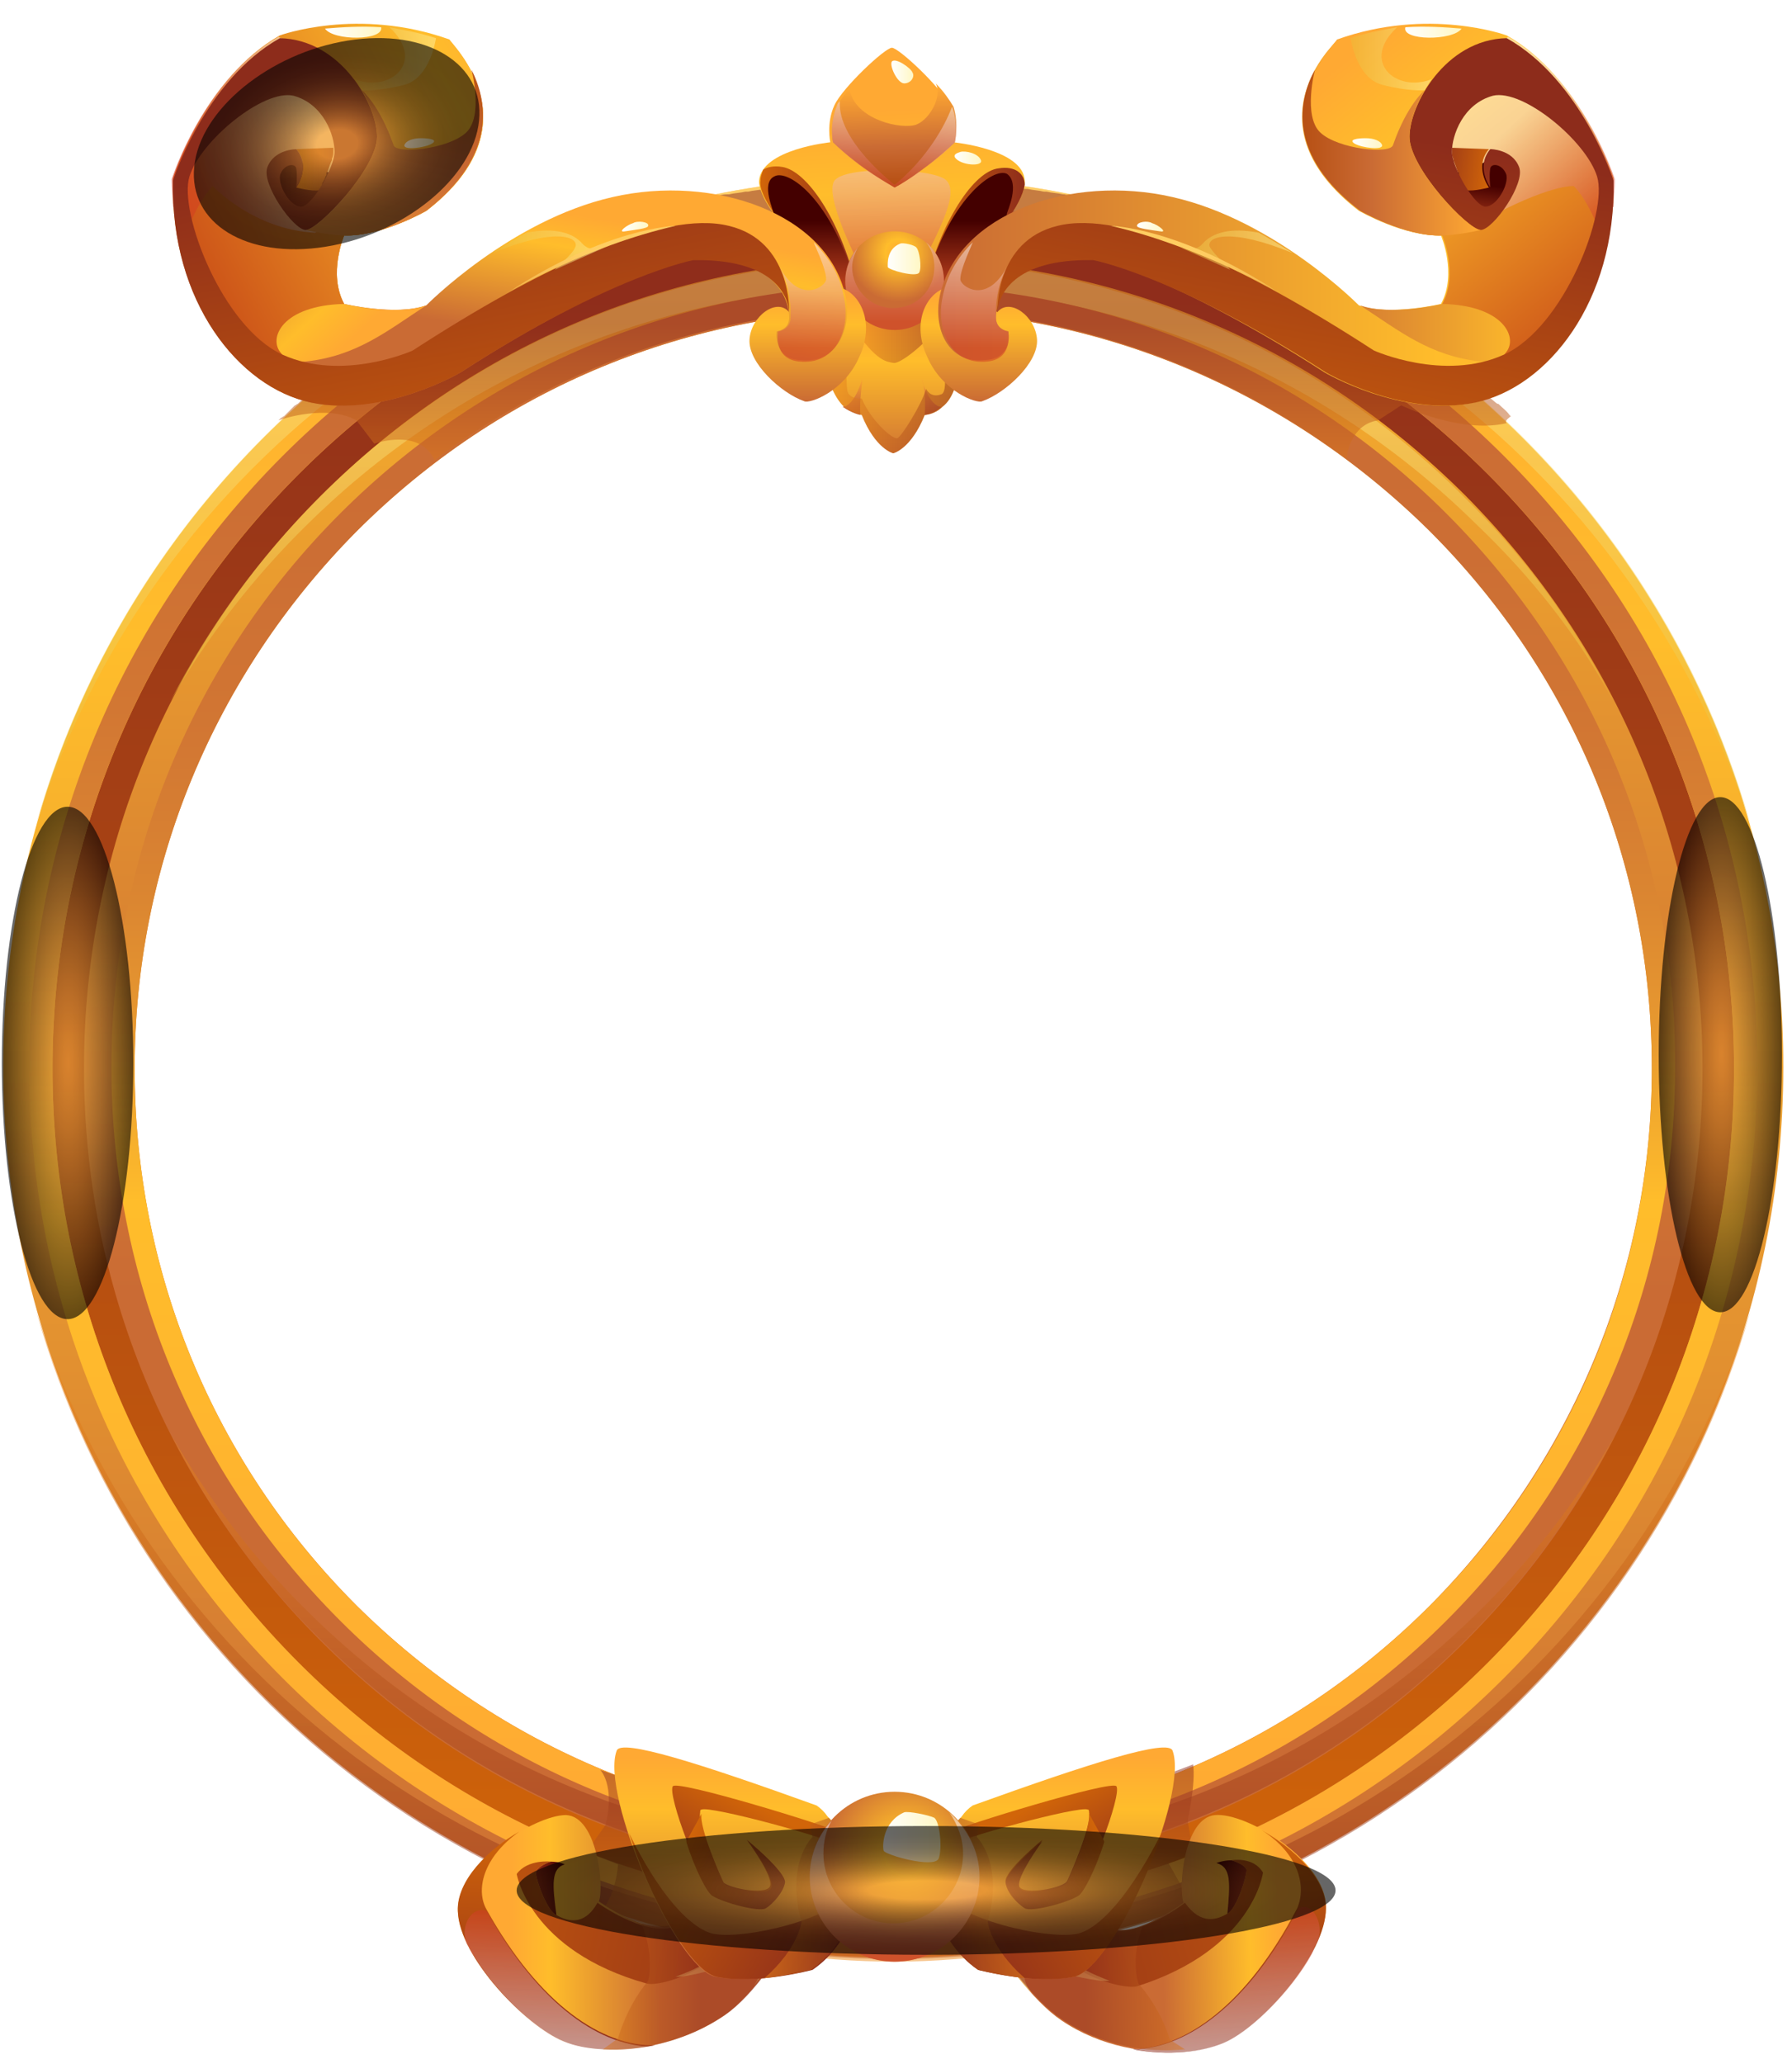 <svg width="86" height="99" viewBox="0 0 86 99" fill="none" xmlns="http://www.w3.org/2000/svg">
<path d="M42.803 9.52C19.934 9.52 1.403 28.051 1.403 50.919C1.403 73.788 19.934 92.32 42.803 92.32C65.671 92.32 84.203 73.788 84.203 50.919C84.269 28.051 65.671 9.52 42.803 9.52ZM42.803 88.574C22.037 88.574 5.214 71.751 5.214 50.985C5.214 30.22 22.037 13.397 42.803 13.397C63.569 13.397 80.391 30.22 80.391 50.985C80.457 71.685 63.569 88.574 42.803 88.574Z" fill="url(#paint0_linear_4922_4137)"/>
<path d="M42.869 8.469C19.277 8.469 0.154 27.592 0.154 51.183C0.154 74.775 19.277 93.897 42.869 93.897C66.46 93.897 85.583 74.775 85.583 51.183C85.583 27.657 66.46 8.469 42.869 8.469ZM42.869 91.597C32.091 91.597 21.971 87.392 14.349 79.769C6.726 72.146 2.52 62.026 2.52 51.249C2.52 40.472 6.726 30.352 14.349 22.729C21.971 15.106 32.091 10.9 42.869 10.9C53.646 10.9 63.766 15.106 71.388 22.729C79.011 30.352 83.217 40.472 83.217 51.249C83.217 62.026 79.011 72.146 71.388 79.769C63.766 87.392 53.646 91.597 42.869 91.597Z" fill="url(#paint1_linear_4922_4137)"/>
<path opacity="0.5" d="M42.869 92.781C23.549 92.781 7.251 80.229 1.731 62.881C6.791 80.821 23.286 93.964 42.869 93.964C62.452 93.964 78.946 80.821 84.006 62.881C78.486 80.229 62.189 92.781 42.869 92.781Z" fill="url(#paint2_linear_4922_4137)"/>
<path d="M72.177 21.874C64.357 14.054 53.909 9.717 42.869 9.717C31.829 9.717 21.38 14.054 13.56 21.874C5.74 29.694 1.403 40.142 1.403 51.182C1.403 62.288 5.74 72.671 13.56 80.491C21.38 88.311 31.829 92.648 42.869 92.648C53.974 92.648 64.357 88.311 72.177 80.491C79.997 72.671 84.334 62.222 84.334 51.182C84.334 40.142 80.063 29.76 72.177 21.874ZM71.388 79.768C63.766 87.391 53.646 91.597 42.869 91.597C32.092 91.597 21.971 87.391 14.349 79.768C6.726 72.145 2.52 62.025 2.52 51.248C2.52 40.471 6.726 30.351 14.349 22.728C21.971 15.105 32.092 10.9 42.869 10.9C53.646 10.9 63.766 15.105 71.388 22.728C79.011 30.351 83.217 40.471 83.217 51.248C83.217 62.025 79.011 72.145 71.388 79.768Z" fill="url(#paint3_linear_4922_4137)"/>
<path opacity="0.5" d="M84.006 39.552C78.946 21.612 62.452 8.469 42.869 8.469C23.286 8.469 6.791 21.612 1.731 39.552C7.251 22.203 23.549 9.783 42.869 9.783C62.189 9.783 78.486 22.269 84.006 39.552Z" fill="url(#paint4_linear_4922_4137)"/>
<path d="M70.337 23.781C62.977 16.421 53.251 12.412 42.868 12.412C32.485 12.412 22.759 16.421 15.399 23.781C8.039 31.141 4.031 40.866 4.031 51.249C4.031 61.632 8.039 71.358 15.399 78.718C22.759 86.078 32.485 90.086 42.868 90.086C53.251 90.086 62.977 86.078 70.337 78.718C77.697 71.358 81.705 61.632 81.705 51.249C81.705 40.866 77.631 31.141 70.337 23.781ZM42.868 87.655C33.142 87.655 24.008 83.844 17.108 77.009C10.208 70.109 6.462 60.975 6.462 51.249C6.462 41.523 10.274 32.389 17.108 25.489C24.008 18.589 33.142 14.844 42.868 14.844C52.594 14.844 61.728 18.655 68.628 25.489C75.528 32.389 79.274 41.523 79.274 51.249C79.274 60.975 75.462 70.109 68.628 77.009C61.728 83.909 52.594 87.655 42.868 87.655Z" fill="url(#paint5_linear_4922_4137)"/>
<path opacity="0.5" d="M70.864 77.404C63.372 84.764 53.449 88.773 42.869 88.773C32.289 88.773 22.366 84.764 14.875 77.404C12.246 74.841 10.012 71.95 8.238 68.861C10.078 72.476 12.444 75.761 15.401 78.653C22.761 86.013 32.486 90.021 42.869 90.021C53.252 90.021 62.978 86.013 70.338 78.653C73.295 75.696 75.661 72.41 77.501 68.861C75.726 71.95 73.492 74.841 70.864 77.404Z" fill="url(#paint6_linear_4922_4137)"/>
<path opacity="0.5" d="M77.434 33.639C75.594 30.024 73.228 26.738 70.271 23.847C62.911 16.487 53.186 12.479 42.803 12.479C32.42 12.479 22.694 16.487 15.334 23.847C12.377 26.804 10.011 30.09 8.171 33.639C9.946 30.55 12.18 27.659 14.809 25.096C22.3 17.736 32.223 13.727 42.803 13.727C53.383 13.727 63.306 17.736 70.797 25.096C73.491 27.659 75.726 30.484 77.434 33.639Z" fill="url(#paint7_linear_4922_4137)"/>
<path d="M69.417 24.636C62.32 17.539 52.857 13.662 42.869 13.662C32.88 13.662 23.417 17.539 16.32 24.636C9.223 31.733 5.346 41.196 5.346 51.185C5.346 61.239 9.223 70.636 16.32 77.734C23.417 84.831 32.88 88.708 42.869 88.708C52.857 88.708 62.32 84.831 69.417 77.734C76.514 70.636 80.391 61.173 80.391 51.185C80.457 41.196 76.514 31.733 69.417 24.636ZM68.629 77.011C61.729 83.911 52.594 87.656 42.869 87.656C33.143 87.656 24.009 83.845 17.109 77.011C10.209 70.111 6.463 60.976 6.463 51.251C6.463 41.525 10.274 32.391 17.109 25.491C24.009 18.591 33.143 14.845 42.869 14.845C52.594 14.845 61.729 18.656 68.629 25.491C75.529 32.391 79.274 41.525 79.274 51.251C79.274 60.976 75.529 70.111 68.629 77.011Z" fill="url(#paint8_linear_4922_4137)"/>
<path opacity="0.5" d="M72.308 20.297C70.074 20.823 67.248 19.443 67.248 19.443L66.131 20.166C64.751 20.363 64.619 22.006 64.619 22.006C58.377 17.34 50.754 14.777 42.802 14.777C34.785 14.777 27.162 17.34 20.854 22.072C20.131 20.495 17.962 21.283 17.962 21.283L17.108 20.166C15.728 19.377 13.494 20.1 13.362 20.166C13.428 20.1 13.428 20.1 13.494 20.035C13.559 20.035 13.559 19.969 13.625 19.969C13.822 19.772 13.954 19.64 14.151 19.443C14.217 19.443 14.217 19.377 14.282 19.377C14.479 19.18 14.677 19.049 14.874 18.852C15.071 18.655 15.268 18.523 15.465 18.392C15.531 18.392 15.531 18.326 15.597 18.326C15.794 18.195 15.991 17.997 16.188 17.866C16.254 17.866 16.254 17.8 16.319 17.8C16.517 17.669 16.714 17.472 16.911 17.34C17.108 17.209 17.305 17.012 17.502 16.88C17.568 16.88 17.568 16.815 17.634 16.815C17.831 16.683 18.028 16.552 18.225 16.355C18.291 16.355 18.291 16.289 18.357 16.289C18.554 16.157 18.751 16.026 18.948 15.895C18.948 15.895 18.948 15.895 19.014 15.895C19.211 15.763 19.408 15.632 19.671 15.5C19.737 15.5 19.736 15.435 19.802 15.435C19.999 15.303 20.197 15.172 20.459 15.04C20.525 15.04 20.525 14.975 20.591 14.975C20.788 14.843 20.985 14.712 21.182 14.58C21.182 14.58 21.248 14.58 21.248 14.515C21.445 14.383 21.708 14.252 21.905 14.12C21.971 14.12 21.971 14.055 22.037 14.055C22.234 13.923 22.497 13.792 22.694 13.726C22.759 13.726 22.759 13.66 22.825 13.66C23.022 13.529 23.22 13.463 23.482 13.332C23.482 13.332 23.548 13.332 23.548 13.266C23.745 13.135 24.008 13.069 24.205 12.937C24.271 12.937 24.271 12.872 24.337 12.872C24.534 12.74 24.797 12.675 24.994 12.543C25.059 12.543 25.059 12.543 25.125 12.477C25.322 12.346 25.585 12.28 25.782 12.215C25.782 12.215 25.848 12.215 25.848 12.149C26.111 12.017 26.308 11.952 26.571 11.82C26.637 11.82 26.637 11.755 26.702 11.755C26.965 11.689 27.162 11.557 27.425 11.492C27.425 11.492 27.491 11.492 27.491 11.426C27.688 11.36 27.951 11.229 28.148 11.163C28.148 11.163 28.214 11.163 28.214 11.097C28.477 11.032 28.674 10.9 28.937 10.835C29.002 10.835 29.002 10.835 29.068 10.769C29.331 10.703 29.528 10.572 29.791 10.506H29.857C30.119 10.44 30.317 10.375 30.579 10.309C30.645 10.309 30.645 10.309 30.711 10.309C30.974 10.243 31.171 10.177 31.434 10.112C31.499 10.112 31.499 10.112 31.565 10.046C31.828 9.98 32.091 9.915 32.288 9.849H32.354C32.617 9.783 32.814 9.717 33.077 9.652C33.142 9.652 33.142 9.652 33.208 9.652C33.471 9.586 33.734 9.52 33.997 9.455C34.062 9.455 34.062 9.455 34.128 9.455C34.391 9.389 34.654 9.323 34.916 9.323C34.916 9.323 34.917 9.323 34.982 9.323C35.245 9.257 35.508 9.257 35.771 9.192C35.837 9.192 35.837 9.192 35.902 9.192C36.165 9.126 36.428 9.126 36.691 9.06C36.757 9.06 36.757 9.06 36.822 9.06C37.085 8.995 37.348 8.995 37.611 8.929C37.874 8.929 38.137 8.863 38.399 8.863C38.465 8.863 38.465 8.863 38.531 8.863C38.794 8.863 39.057 8.797 39.319 8.797C39.385 8.797 39.385 8.797 39.451 8.797C39.977 8.732 40.568 8.732 41.094 8.666C41.159 8.666 41.16 8.666 41.225 8.666C41.488 8.666 41.751 8.666 42.014 8.666C42.079 8.666 42.079 8.666 42.145 8.666C42.408 8.666 42.671 8.666 42.999 8.666C43.262 8.666 43.525 8.666 43.854 8.666C43.919 8.666 43.919 8.666 43.985 8.666C44.248 8.666 44.511 8.666 44.774 8.666C44.839 8.666 44.839 8.666 44.905 8.666C45.431 8.666 46.022 8.732 46.548 8.797C46.614 8.797 46.614 8.797 46.679 8.797C46.942 8.797 47.205 8.863 47.468 8.863C47.534 8.863 47.534 8.863 47.599 8.863C47.862 8.863 48.125 8.929 48.388 8.929C48.651 8.995 48.914 8.995 49.177 9.06C49.242 9.06 49.242 9.06 49.308 9.06C49.571 9.126 49.834 9.126 50.097 9.192C50.162 9.192 50.162 9.192 50.228 9.192C50.491 9.257 50.754 9.257 51.017 9.323C51.017 9.323 51.017 9.323 51.082 9.323C51.345 9.389 51.608 9.455 51.871 9.455C51.937 9.455 51.937 9.455 52.002 9.455C52.265 9.52 52.528 9.586 52.791 9.652C52.857 9.652 52.857 9.652 52.922 9.652C53.185 9.717 53.382 9.783 53.645 9.849H53.711C53.974 9.915 54.237 9.98 54.499 10.046C54.565 10.046 54.565 10.046 54.631 10.112C54.894 10.177 55.157 10.243 55.354 10.309C55.354 10.309 55.419 10.309 55.485 10.309C55.748 10.375 55.945 10.44 56.208 10.506H56.274C56.536 10.572 56.734 10.637 56.997 10.769C57.062 10.769 57.062 10.769 57.128 10.835C57.391 10.9 57.588 11.032 57.851 11.097H57.916C58.114 11.163 58.377 11.295 58.574 11.36H58.639C58.902 11.426 59.099 11.557 59.362 11.623C59.428 11.623 59.428 11.689 59.494 11.689C59.757 11.755 59.954 11.886 60.217 12.017C60.217 12.017 60.282 12.017 60.282 12.083C60.48 12.149 60.742 12.28 60.94 12.412C60.94 12.412 61.005 12.412 61.005 12.477C61.202 12.609 61.465 12.675 61.662 12.806C61.728 12.806 61.728 12.872 61.794 12.872C61.991 13.003 62.254 13.069 62.451 13.2C62.451 13.2 62.517 13.2 62.517 13.266C62.714 13.397 62.977 13.463 63.174 13.595C63.239 13.595 63.239 13.66 63.305 13.66C63.502 13.792 63.765 13.923 63.962 14.055C64.028 14.055 64.028 14.12 64.094 14.12C64.291 14.252 64.554 14.383 64.751 14.515H64.817C65.014 14.646 65.211 14.777 65.474 14.909C65.539 14.909 65.539 14.975 65.605 14.975C65.802 15.106 65.999 15.237 66.262 15.369C66.328 15.369 66.328 15.435 66.394 15.435C66.591 15.566 66.788 15.697 67.051 15.829C67.051 15.829 67.051 15.829 67.117 15.829C67.314 15.96 67.511 16.092 67.708 16.223C67.774 16.223 67.774 16.289 67.84 16.289C68.037 16.42 68.234 16.552 68.431 16.749C68.496 16.749 68.497 16.815 68.562 16.815C68.759 16.946 68.957 17.143 69.154 17.275C69.351 17.406 69.548 17.603 69.745 17.735C69.811 17.735 69.811 17.8 69.877 17.8C70.074 17.932 70.271 18.129 70.468 18.26C70.534 18.26 70.534 18.326 70.599 18.326C70.994 18.655 71.388 18.983 71.782 19.312C71.782 19.312 71.848 19.377 71.914 19.377C72.111 19.575 72.308 19.706 72.439 19.903L72.505 19.969C72.242 20.166 72.242 20.232 72.308 20.297Z" fill="url(#paint9_linear_4922_4137)"/>
<path opacity="0.5" d="M28.805 84.894C28.805 84.894 29.528 85.617 29.068 87.522L28.148 88.837L29.659 89.428C29.659 89.428 29.594 90.808 28.871 91.662C28.871 91.662 35.245 94.094 42.934 94.094C50.622 94.094 57.259 91.465 57.259 91.465L56.077 89.362L57.259 88.902L56.996 87.325C56.996 87.325 57.391 85.551 57.259 84.631C57.259 84.631 49.439 87.785 43.262 87.785C37.019 87.917 28.805 84.894 28.805 84.894Z" fill="url(#paint10_linear_4922_4137)"/>
<path d="M45.825 18.587C45.694 18.982 45.496 19.31 45.233 19.507C44.839 19.902 44.379 19.902 44.379 19.902C43.722 21.544 42.868 21.742 42.868 21.742C42.868 21.742 42.014 21.544 41.356 19.902C41.356 19.902 40.962 19.836 40.502 19.507C40.305 19.31 40.108 19.047 39.911 18.587C39.911 18.587 40.371 17.076 40.962 15.762C41.488 14.579 42.145 13.527 42.868 13.527C43.591 13.527 44.313 14.71 44.839 15.959C45.431 17.207 45.825 18.587 45.825 18.587Z" fill="url(#paint11_linear_4922_4137)"/>
<path d="M41.291 19.903C41.291 19.903 40.897 19.837 40.437 19.509C40.963 19.509 41.357 18.325 41.357 18.193C41.423 18.259 41.226 19.114 41.291 19.903Z" fill="url(#paint12_linear_4922_4137)"/>
<path d="M44.379 19.903C44.445 19.114 44.313 18.259 44.248 18.193C44.248 18.325 44.642 19.509 45.168 19.509C44.839 19.837 44.379 19.903 44.379 19.903Z" fill="url(#paint13_linear_4922_4137)"/>
<path opacity="0.5" d="M44.842 15.896C44.119 16.751 43.132 17.474 42.869 17.408C42.606 17.343 42.08 17.408 40.962 15.699C41.488 14.515 42.146 13.463 42.869 13.463C43.593 13.463 44.25 14.646 44.842 15.896Z" fill="url(#paint14_linear_4922_4137)"/>
<path d="M49.177 8.665C49.111 7.154 45.76 6.825 45.76 6.825C45.76 6.825 45.957 5.971 45.563 5.051C45.169 4.197 43.131 2.291 42.803 2.291C42.474 2.291 40.437 4.197 40.043 5.051C39.648 5.905 39.846 6.825 39.846 6.825C39.846 6.825 36.56 7.154 36.428 8.665C36.363 10.177 40.371 13.725 40.371 13.725H42.737H45.103C45.234 13.791 49.309 10.242 49.177 8.665Z" fill="url(#paint15_linear_4922_4137)"/>
<path d="M37.15 10.242C36.756 9.651 36.428 9.06 36.493 8.665C36.493 8.468 36.559 8.337 36.625 8.14C36.822 8.008 37.15 7.942 37.545 8.008C38.727 8.205 40.305 10.505 41.093 13.725H40.436C40.502 13.791 38.333 11.885 37.15 10.242Z" fill="url(#paint16_linear_4922_4137)"/>
<path d="M41.094 13.789H40.437C40.437 13.789 38.268 11.884 37.151 10.307C37.151 10.175 36.494 8.795 37.151 8.467C37.808 8.072 39.977 9.584 41.094 13.789Z" fill="url(#paint17_linear_4922_4137)"/>
<path d="M49.177 8.863C49.111 9.323 48.782 9.98 48.257 10.637C47.074 12.149 45.234 13.791 45.234 13.791H44.379C45.168 10.571 46.745 8.206 47.928 8.074C48.717 7.943 49.177 8.337 49.177 8.863Z" fill="url(#paint18_linear_4922_4137)"/>
<path d="M48.322 10.243C48.322 10.243 48.322 10.374 48.257 10.571C47.074 12.083 45.234 13.726 45.234 13.726H44.379C45.496 9.586 47.665 8.008 48.322 8.337C48.979 8.797 48.322 10.177 48.322 10.243Z" fill="url(#paint19_linear_4922_4137)"/>
<path opacity="0.5" d="M44.117 12.938C45.3 10.637 45.957 9.258 45.431 8.666C44.905 8.075 40.831 7.943 40.108 8.6C39.385 9.192 41.357 12.938 41.357 12.938H44.117Z" fill="url(#paint20_linear_4922_4137)"/>
<path d="M45.825 6.826C45.759 6.891 45.759 6.891 45.825 6.826C45.628 7.023 44.971 7.614 44.248 8.14C43.788 8.469 43.328 8.797 42.934 8.994C42.737 8.863 41.357 8.14 39.977 6.826C39.977 6.826 39.779 5.971 40.174 5.051C40.174 4.986 40.239 4.92 40.305 4.854C40.437 4.657 40.568 4.46 40.765 4.263C41.028 5.774 43.328 6.234 43.985 5.971C44.642 5.709 45.234 4.591 44.905 4C45.299 4.394 45.562 4.789 45.759 5.117C46.022 5.971 45.825 6.826 45.825 6.826Z" fill="url(#paint21_linear_4922_4137)"/>
<g style="mix-blend-mode:color-burn" opacity="0.5" filter="url(#filter0_f_4922_4137)">
<path d="M45.825 6.825C45.759 6.891 45.759 6.891 45.825 6.825C45.628 7.022 45.037 7.614 44.248 8.139C43.854 8.468 43.394 8.731 42.934 8.994C42.737 8.862 41.291 8.139 39.977 6.825C39.977 6.825 39.779 5.971 40.174 5.051C40.174 4.985 40.239 4.919 40.305 4.854C40.174 6.759 42.934 8.862 42.934 8.862C42.934 8.862 44.774 7.482 45.694 5.116C46.022 5.971 45.825 6.825 45.825 6.825Z" fill="url(#paint22_linear_4922_4137)"/>
</g>
<g filter="url(#filter1_f_4922_4137)">
<path d="M42.802 2.948C42.671 3.145 43.065 4 43.394 4C43.723 4 43.92 3.671 43.789 3.474C43.723 3.277 43 2.751 42.802 2.948Z" fill="url(#paint23_linear_4922_4137)"/>
</g>
<g filter="url(#filter2_f_4922_4137)">
<path d="M45.826 7.549C46.089 7.944 47.206 8.009 47.075 7.681C46.944 7.352 46.352 7.22 46.089 7.286C45.891 7.352 45.76 7.417 45.826 7.549Z" fill="url(#paint24_linear_4922_4137)"/>
</g>
<path opacity="0.5" d="M45.825 18.587C45.694 18.981 45.496 19.31 45.233 19.507C44.839 19.901 44.379 19.901 44.379 19.901C43.722 21.544 42.868 21.741 42.868 21.741C42.868 21.741 42.014 21.544 41.356 19.901C41.356 19.901 40.962 19.836 40.502 19.507C40.305 19.31 40.108 19.047 39.911 18.587C39.911 18.587 40.239 17.601 40.699 16.484C40.633 17.076 40.568 18.587 40.699 18.85C40.896 19.178 41.356 19.113 41.356 19.113C41.751 20.099 42.802 21.084 43.065 21.018C43.262 20.953 44.248 19.376 44.445 18.653C44.445 18.653 44.642 19.113 45.168 18.916C45.628 18.784 45.102 16.287 45.102 16.287C45.496 17.47 45.825 18.587 45.825 18.587Z" fill="url(#paint25_linear_4922_4137)"/>
<path d="M45.299 13.461C45.299 14.776 44.248 15.827 42.934 15.827C41.619 15.827 40.568 14.776 40.568 13.461C40.568 12.147 41.619 11.096 42.934 11.096C44.248 11.096 45.299 12.147 45.299 13.461Z" fill="url(#paint26_radial_4922_4137)"/>
<path opacity="0.5" d="M45.299 13.463C45.299 14.777 44.247 15.829 42.933 15.829C41.619 15.829 40.567 14.777 40.567 13.463C40.567 12.872 40.83 12.28 41.159 11.886C41.027 12.149 40.896 12.477 40.896 12.806C40.896 13.857 41.75 14.777 42.867 14.777C43.984 14.777 44.839 13.923 44.839 12.806C44.839 12.346 44.707 11.952 44.444 11.623C44.97 12.083 45.299 12.74 45.299 13.463Z" fill="url(#paint27_linear_4922_4137)"/>
<g filter="url(#filter3_f_4922_4137)">
<path d="M43.197 11.687C42.539 11.95 42.605 12.674 42.605 12.805C42.605 12.937 43.986 13.331 44.117 13.068C44.249 12.805 44.117 12.016 43.986 11.885C43.92 11.753 43.328 11.622 43.197 11.687Z" fill="url(#paint28_linear_4922_4137)"/>
</g>
<path d="M27.163 87.062C28.675 87.128 29.003 90.545 28.741 91.203C28.741 91.203 30.909 92.78 32.355 92.385C32.355 92.385 33.998 91.203 34.918 89.625L38.663 91.597C37.612 93.568 36.101 95.737 34.786 96.657C32.224 98.431 28.806 98.628 27.032 97.905C25.258 97.183 22.038 93.897 21.972 91.662C21.906 89.428 25.652 87.062 27.163 87.062Z" fill="url(#paint29_linear_4922_4137)"/>
<path d="M26.44 89.296C26.44 89.296 25.783 89.494 25.717 89.822C25.717 90.151 26.243 91.662 26.703 91.859C27.163 92.122 28.017 92.451 28.674 91.268C28.674 91.268 30.843 92.845 32.289 92.451C32.289 92.451 33.932 91.268 34.852 89.691L36.56 90.611C35.903 91.794 35.18 92.977 34.589 93.568C33.406 94.817 31.5 95.276 31.04 95.145C25.389 93.568 24.797 89.888 24.797 89.888C25.323 89.165 26.44 89.296 26.44 89.296Z" fill="url(#paint30_linear_4922_4137)"/>
<path d="M24.929 87.852C23.418 88.706 21.906 90.217 21.972 91.663C22.038 93.897 25.258 97.183 27.032 97.906C28.083 98.366 29.726 98.432 31.435 98.103C28.938 98.169 25.915 96.197 23.352 91.597C22.826 90.677 23.155 89.1 24.929 87.852Z" fill="url(#paint31_linear_4922_4137)"/>
<path opacity="0.5" d="M22.431 93.305C22.497 93.371 22.497 93.371 22.497 93.436C22.562 93.502 22.628 93.699 22.759 93.831C23.811 95.605 25.848 97.445 27.031 97.971C28.082 98.431 29.725 98.496 31.434 98.168C28.937 98.234 25.914 96.262 23.351 91.662C22.562 91.399 22.037 92.516 22.431 93.305Z" fill="url(#paint32_linear_4922_4137)"/>
<path d="M26.441 89.297C26.441 89.297 25.784 89.494 25.718 89.823C25.718 90.152 26.244 91.664 26.704 91.861C26.507 90.415 26.441 89.626 27.099 89.428C27.099 89.428 26.836 89.297 26.441 89.297Z" fill="url(#paint33_linear_4922_4137)"/>
<path opacity="0.5" d="M33.932 94.094C33.538 94.422 32.42 94.817 32.42 94.817C33.735 94.882 37.612 93.042 36.166 95.276C36.626 94.685 37.152 94.028 37.546 93.371C36.495 92.714 33.932 94.094 33.932 94.094Z" fill="url(#paint34_linear_4922_4137)"/>
<path d="M58.312 87.062C59.824 86.931 63.635 89.231 63.635 91.465C63.635 93.699 60.547 97.116 58.772 97.905C58.246 98.168 57.655 98.299 56.867 98.365C55.092 98.562 52.792 98.168 50.952 96.919C49.572 95.999 48.061 93.896 46.878 91.991L50.558 89.888C51.544 91.399 53.252 92.516 53.252 92.516C53.712 92.648 54.238 92.582 54.764 92.385C55.815 91.991 56.801 91.268 56.801 91.268C56.538 90.611 56.801 87.193 58.312 87.062Z" fill="url(#paint35_linear_4922_4137)"/>
<path d="M59.1 89.231C59.1 89.231 59.757 89.428 59.823 89.691C59.823 90.019 59.363 91.531 58.903 91.794C58.443 92.057 57.654 92.385 56.866 91.268C56.866 91.268 54.763 92.911 53.317 92.582C53.317 92.582 51.609 91.465 50.623 89.954L48.915 90.939C49.572 92.122 50.426 93.24 50.952 93.831C52.135 95.014 54.106 95.408 54.566 95.277C60.152 93.502 60.612 89.822 60.612 89.822C60.152 89.034 59.1 89.231 59.1 89.231Z" fill="url(#paint36_linear_4922_4137)"/>
<path d="M60.546 87.785C62.057 88.639 63.634 90.085 63.634 91.531C63.634 93.765 60.546 97.182 58.772 97.971C57.72 98.431 56.077 98.628 54.369 98.299C56.866 98.234 59.823 96.197 62.254 91.531C62.714 90.479 62.32 88.902 60.546 87.785Z" fill="url(#paint37_linear_4922_4137)"/>
<path opacity="0.5" d="M63.24 93.108C63.174 93.108 63.174 93.108 63.24 93.108C63.174 93.173 63.174 93.173 63.174 93.239C63.108 93.305 63.043 93.502 62.977 93.699C61.991 95.539 60.02 97.379 58.837 97.97C57.785 98.43 56.143 98.627 54.434 98.299C56.931 98.233 59.888 96.196 62.32 91.53C62.977 91.202 63.568 92.253 63.24 93.108Z" fill="url(#paint38_linear_4922_4137)"/>
<path d="M59.101 89.231C59.101 89.231 59.759 89.428 59.825 89.691C59.825 90.019 59.364 91.532 58.904 91.795C59.035 90.348 59.101 89.559 58.378 89.362C58.378 89.362 58.707 89.231 59.101 89.231Z" fill="url(#paint39_linear_4922_4137)"/>
<path opacity="0.5" d="M51.741 94.291C52.201 94.62 53.252 95.014 53.252 95.014C51.938 95.146 47.995 93.437 49.506 95.606C48.981 95.08 48.52 94.423 48.06 93.766C49.112 92.977 51.741 94.291 51.741 94.291Z" fill="url(#paint40_linear_4922_4137)"/>
<path opacity="0.5" d="M53.318 92.516C53.778 92.648 54.304 92.582 54.829 92.385C54.238 93.962 54.632 95.145 54.632 95.145C55.749 96.394 56.144 97.839 56.144 97.839L56.867 98.299C55.092 98.497 52.792 98.102 50.952 96.854C49.572 95.934 48.061 93.831 46.878 91.925L50.558 89.822C51.609 91.399 53.318 92.516 53.318 92.516Z" fill="url(#paint41_linear_4922_4137)"/>
<path opacity="0.5" d="M32.288 92.319C31.828 92.451 31.303 92.385 30.777 92.254C31.434 93.831 31.106 95.014 31.106 95.014C30.054 96.262 29.66 97.774 29.66 97.774L28.937 98.299C30.711 98.431 32.946 97.905 34.786 96.656C36.166 95.736 37.611 93.568 38.663 91.596L34.917 89.625C33.931 91.136 32.288 92.319 32.288 92.319Z" fill="url(#paint42_linear_4922_4137)"/>
<path d="M37.874 14.975C37.283 14.252 36.035 15.172 35.969 16.289C35.903 17.406 37.48 18.852 38.597 19.246C38.86 19.377 40.503 18.786 41.226 17.143C42.014 15.5 41.292 14.055 40.306 13.792C39.452 13.529 37.874 14.975 37.874 14.975Z" fill="url(#paint43_linear_4922_4137)"/>
<path d="M37.283 15.893C37.283 15.893 37.875 15.828 37.875 15.236C37.875 14.645 37.546 12.345 33.275 12.345C33.275 12.345 29.332 13.199 22.103 17.865C22.103 17.865 18.423 20.033 14.94 19.31C11.457 18.587 8.172 14.447 8.303 8.665C8.303 8.665 9.815 3.867 13.429 1.83C13.429 1.83 17.175 0.45 21.578 2.027C21.578 2.027 25.849 5.97 20.46 10.11C20.46 10.11 18.292 11.359 16.517 11.293C16.517 11.293 15.729 13.133 16.517 14.579C16.517 14.579 19.015 15.17 20.46 14.645C20.46 14.645 24.469 10.57 29.398 9.453C34.26 8.336 39.715 10.242 40.569 14.185C40.898 15.762 40.175 17.47 38.4 17.273C37.086 17.207 37.283 15.893 37.283 15.893Z" fill="url(#paint44_linear_4922_4137)"/>
<path d="M20.46 10.112C20.46 10.112 18.291 11.36 16.517 11.294C16.517 11.294 15.729 13.134 16.517 14.58C16.517 14.58 19.014 15.172 20.46 14.646C18.554 15.894 17.109 17.077 14.677 17.34C14.677 17.34 13.429 17.472 11.786 17.603C9.749 15.763 8.237 12.543 8.303 8.6C8.303 8.6 9.814 3.803 13.429 1.766C13.429 1.766 17.174 0.386 21.577 1.963C21.577 2.029 25.849 5.972 20.46 10.112Z" fill="url(#paint45_linear_4922_4137)"/>
<path d="M20.459 10.111C20.459 10.111 18.291 11.36 16.517 11.294C16.517 11.294 15.728 13.134 16.517 14.579C13.559 14.645 12.837 16.222 13.494 16.945C13.625 17.077 13.559 17.274 13.428 17.405C12.968 17.471 12.377 17.471 11.785 17.537C9.748 15.697 8.237 12.477 8.302 8.534C8.302 8.534 9.814 3.737 13.428 1.699C13.428 1.699 17.174 0.319 21.577 1.897C21.577 2.028 25.848 5.971 20.459 10.111Z" fill="url(#paint46_linear_4922_4137)"/>
<path opacity="0.5" d="M17.306 7.614C17.306 7.614 16.583 10.111 15.137 11.163C12.18 11.031 10.209 8.928 10.209 8.928C9.617 9.52 9.157 10.637 9.157 10.637C9.157 10.637 8.829 10.374 8.303 9.914C8.303 9.52 8.237 9.06 8.237 8.6C8.237 8.6 9.749 3.803 13.363 1.766C13.429 1.831 17.7 3.671 17.306 7.614Z" fill="url(#paint47_linear_4922_4137)"/>
<path d="M14.546 7.812C14.546 7.812 14.086 7.352 13.494 7.812C12.902 8.272 13.429 9.785 14.284 10.245C14.612 10.442 15.796 9.522 16.125 8.404L14.546 7.812Z" fill="url(#paint48_linear_4922_4137)"/>
<path d="M15.992 7.285C15.992 7.351 15.992 7.482 15.927 7.614V7.68C15.861 7.811 15.795 8.008 15.729 8.206C15.729 8.206 15.729 8.271 15.664 8.271V8.337V8.403C15.598 8.469 15.598 8.6 15.532 8.666C15.532 8.732 15.466 8.732 15.466 8.798V8.863V8.929C15.4 8.995 15.4 9.061 15.335 9.126C14.94 9.192 14.217 8.995 14.217 8.995C14.217 8.995 14.94 8.008 14.217 7.154L15.992 7.088V7.154C15.992 7.154 15.992 7.219 15.992 7.285Z" fill="url(#paint49_linear_4922_4137)"/>
<path d="M37.874 14.975C37.808 14.186 37.151 12.412 33.274 12.478C33.274 12.478 29.331 13.201 22.103 17.866C22.103 17.866 18.423 20.035 14.94 19.312C11.457 18.589 8.171 14.449 8.303 8.666C8.303 8.666 9.814 3.869 13.428 1.832C16.386 1.898 18.094 5.052 18.094 6.563C18.094 8.075 15.268 11.032 14.677 11.032C14.085 11.032 12.508 8.798 12.837 8.009C13.165 7.155 14.217 7.155 14.217 7.155C14.94 8.009 14.217 8.995 14.217 8.995C14.217 8.995 14.283 8.403 14.217 8.075C14.151 7.812 13.691 7.878 13.494 8.272C13.231 8.666 13.823 9.849 14.414 9.915C14.94 9.981 16.057 8.009 16.057 7.286C16.057 6.498 15.531 4.986 14.085 4.592C12.64 4.263 9.617 6.761 9.091 8.469C8.566 10.178 10.668 15.698 13.56 17.012C16.451 18.326 19.803 16.815 19.803 16.815C25.98 12.806 31.828 10.046 34.983 10.835C38.006 11.558 37.874 14.975 37.874 14.975Z" fill="url(#paint50_linear_4922_4137)"/>
<path d="M20.46 10.11C20.46 10.11 18.291 11.359 16.517 11.293C16.517 11.293 15.794 11.293 14.677 11.03C15.268 11.03 18.094 8.073 18.094 6.562C18.094 5.97 17.831 5.116 17.371 4.328C17.371 4.328 18.225 5.05 18.883 6.956C19.014 7.416 21.511 7.153 22.365 6.365C23.22 5.576 22.628 3.342 22.628 3.342C23.351 4.788 23.942 7.416 20.46 10.11Z" fill="url(#paint51_linear_4922_4137)"/>
<path opacity="0.5" d="M20.922 1.831C20.922 1.831 20.659 3.738 19.409 4.066C18.16 4.395 17.371 4.329 17.371 4.329L17.042 3.803C18.752 4.461 20.461 2.949 18.686 1.305C19.343 1.436 20.133 1.568 20.922 1.831Z" fill="url(#paint52_linear_4922_4137)"/>
<g filter="url(#filter4_f_4922_4137)">
<path d="M15.597 1.372C16.386 1.307 17.306 1.241 18.293 1.307C18.424 1.964 15.991 1.964 15.597 1.372Z" fill="url(#paint53_linear_4922_4137)"/>
</g>
<g filter="url(#filter5_f_4922_4137)">
<path d="M19.408 6.958C19.343 7.221 20.395 7.089 20.723 6.892C21.052 6.695 20.592 6.629 20.197 6.629C19.803 6.629 19.474 6.76 19.408 6.958Z" fill="url(#paint54_linear_4922_4137)"/>
</g>
<path opacity="0.5" d="M27.622 11.819C27.753 11.359 26.636 10.899 23.613 12.147C24.139 11.819 24.665 11.49 25.256 11.162C26.636 10.899 27.49 11.162 27.95 11.687C28.345 12.147 29.002 11.885 29.133 11.819L26.636 12.936C26.702 12.805 27.49 12.213 27.622 11.819Z" fill="url(#paint55_linear_4922_4137)"/>
<path d="M32.42 10.834C32.42 10.834 29.134 10.9 24.337 14.054C24.337 14.054 28.083 11.82 32.42 10.834Z" fill="url(#paint56_linear_4922_4137)"/>
<g filter="url(#filter6_f_4922_4137)">
<path d="M30.383 10.703C30.12 10.769 29.593 11.164 29.988 11.098C30.383 11.032 31.106 10.966 31.106 10.835C31.172 10.637 30.58 10.572 30.383 10.703Z" fill="url(#paint57_linear_4922_4137)"/>
</g>
<g style="mix-blend-mode:color-burn" opacity="0.5" filter="url(#filter7_f_4922_4137)">
<path d="M38.334 17.34C37.085 17.209 37.348 15.895 37.348 15.895C37.348 15.895 37.94 15.829 37.94 15.237C37.94 15.172 37.94 15.106 37.94 15.04C37.94 15.04 38.005 13.923 37.414 12.806C38.4 14.646 39.648 13.726 39.648 13.397C39.648 12.872 39.057 11.689 39.057 11.623C39.78 12.346 40.305 13.2 40.502 14.252C40.831 15.829 40.108 17.537 38.334 17.34Z" fill="url(#paint58_linear_4922_4137)"/>
</g>
<path d="M47.862 14.975C48.453 14.252 49.702 15.172 49.768 16.289C49.834 17.406 48.256 18.852 47.139 19.246C46.876 19.377 45.233 18.786 44.511 17.143C43.722 15.5 44.445 14.055 45.431 13.792C46.285 13.529 47.862 14.975 47.862 14.975Z" fill="url(#paint59_linear_4922_4137)"/>
<path d="M48.389 15.893C48.389 15.893 47.797 15.828 47.797 15.236C47.797 14.645 48.126 12.345 52.397 12.345C52.397 12.345 56.34 13.199 63.569 17.865C63.569 17.865 67.249 20.033 70.731 19.31C74.214 18.587 77.5 14.447 77.369 8.665C77.369 8.665 75.857 3.867 72.243 1.83C72.243 1.83 68.497 0.45 64.094 2.027C64.094 2.027 59.823 5.97 65.212 10.11C65.212 10.11 67.38 11.359 69.154 11.293C69.154 11.293 69.943 13.133 69.154 14.579C69.154 14.579 66.657 15.17 65.212 14.645C65.212 14.645 61.203 10.57 56.274 9.453C51.411 8.336 45.957 10.242 45.103 14.185C44.774 15.762 45.497 17.47 47.272 17.273C48.651 17.207 48.389 15.893 48.389 15.893Z" fill="url(#paint60_linear_4922_4137)"/>
<path d="M65.276 10.112C65.276 10.112 67.445 11.36 69.219 11.294C69.219 11.294 70.008 13.134 69.219 14.58C69.219 14.58 66.722 15.172 65.276 14.646C67.182 15.894 68.628 17.077 71.059 17.34C71.059 17.34 72.308 17.472 73.951 17.603C75.988 15.763 77.499 12.543 77.434 8.6C77.434 8.6 75.922 3.803 72.308 1.766C72.308 1.766 68.562 0.386 64.159 1.963C64.159 2.029 59.888 5.972 65.276 10.112Z" fill="url(#paint61_linear_4922_4137)"/>
<path d="M65.276 10.111C65.276 10.111 67.445 11.36 69.219 11.294C69.219 11.294 70.008 13.134 69.219 14.579C72.177 14.645 72.899 16.222 72.242 16.945C72.111 17.077 72.177 17.274 72.308 17.405C72.768 17.471 73.359 17.471 73.951 17.537C75.988 15.697 77.499 12.477 77.434 8.534C77.434 8.534 75.922 3.737 72.308 1.699C72.308 1.699 68.562 0.319 64.159 1.897C64.159 2.028 59.888 5.971 65.276 10.111Z" fill="url(#paint62_linear_4922_4137)"/>
<path opacity="0.5" d="M69.088 7.548C69.088 7.548 69.219 9.52 71.059 10.637C74.411 8.797 75.528 8.928 75.528 8.928C76.119 9.52 76.579 10.637 76.579 10.637C76.579 10.637 76.908 10.374 77.434 9.914C77.434 9.52 77.499 9.06 77.499 8.6C77.499 8.6 75.988 3.803 72.374 1.766C72.308 1.831 68.759 4.328 69.088 7.548Z" fill="url(#paint63_linear_4922_4137)"/>
<path d="M71.191 7.812C71.191 7.812 71.652 7.352 72.243 7.812C72.835 8.272 72.309 9.785 71.454 10.245C71.126 10.442 69.942 9.522 69.613 8.404L71.191 7.812Z" fill="url(#paint64_linear_4922_4137)"/>
<path d="M69.679 7.285C69.679 7.351 69.679 7.482 69.745 7.614V7.68C69.811 7.811 69.876 8.008 69.942 8.206C69.942 8.206 69.942 8.271 70.008 8.271V8.337V8.403C70.074 8.469 70.074 8.6 70.139 8.666C70.139 8.732 70.205 8.732 70.205 8.798V8.863V8.929C70.271 8.995 70.271 9.061 70.337 9.126C70.731 9.192 71.455 8.995 71.455 8.995C71.455 8.995 70.731 8.008 71.455 7.154L69.679 7.088V7.154C69.679 7.154 69.679 7.219 69.679 7.285Z" fill="url(#paint65_linear_4922_4137)"/>
<path d="M47.863 14.973C47.929 14.184 48.586 12.41 52.463 12.476C52.463 12.476 56.406 13.199 63.635 17.864C63.635 17.864 67.315 20.033 70.797 19.31C74.28 18.587 77.566 14.447 77.435 8.664C77.435 8.664 75.923 3.867 72.309 1.83C69.352 1.896 67.643 5.05 67.643 6.562C67.643 8.073 70.469 11.03 71.06 11.03C71.652 11.03 73.229 8.796 72.9 8.007C72.572 7.153 71.52 7.153 71.52 7.153C70.797 8.007 71.52 8.993 71.52 8.993C71.52 8.993 71.455 8.402 71.52 8.073C71.586 7.81 72.046 7.876 72.243 8.27C72.506 8.664 71.915 9.847 71.323 9.913C70.797 9.979 69.68 8.007 69.68 7.284C69.68 6.496 70.206 4.984 71.652 4.59C73.097 4.262 76.12 6.759 76.646 8.467C77.172 10.176 75.069 15.696 72.177 17.01C69.286 18.324 65.935 16.813 65.935 16.813C59.757 12.804 53.909 10.044 50.755 10.833C47.732 11.556 47.863 14.973 47.863 14.973Z" fill="url(#paint66_linear_4922_4137)"/>
<path d="M65.277 10.11C65.277 10.11 67.445 11.359 69.22 11.293C69.22 11.293 69.942 11.293 71.059 11.03C70.468 11.03 67.642 8.073 67.642 6.562C67.642 5.97 67.905 5.116 68.365 4.328C68.365 4.328 67.511 5.05 66.854 6.956C66.722 7.416 64.225 7.153 63.371 6.365C62.517 5.576 63.108 3.342 63.108 3.342C62.319 4.788 61.728 7.416 65.277 10.11Z" fill="url(#paint67_linear_4922_4137)"/>
<path opacity="0.5" d="M64.816 1.831C64.816 1.831 65.079 3.738 66.329 4.066C67.578 4.395 68.367 4.329 68.367 4.329L68.696 3.803C66.986 4.461 65.277 2.949 67.052 1.305C66.329 1.436 65.606 1.568 64.816 1.831Z" fill="url(#paint68_linear_4922_4137)"/>
<g filter="url(#filter8_f_4922_4137)">
<path d="M70.141 1.372C69.352 1.307 68.431 1.241 67.445 1.307C67.248 1.964 69.747 1.964 70.141 1.372Z" fill="url(#paint69_linear_4922_4137)"/>
</g>
<g filter="url(#filter9_f_4922_4137)">
<path d="M66.329 6.958C66.395 7.221 65.343 7.089 65.014 6.892C64.685 6.695 65.146 6.629 65.54 6.629C65.935 6.629 66.263 6.76 66.329 6.958Z" fill="url(#paint70_linear_4922_4137)"/>
</g>
<path opacity="0.5" d="M58.048 11.819C57.916 11.359 59.033 10.899 62.056 12.147C61.53 11.819 61.005 11.49 60.413 11.162C59.033 10.899 58.179 11.162 57.719 11.687C57.325 12.147 56.668 11.885 56.536 11.819L59.033 12.936C58.968 12.805 58.245 12.213 58.048 11.819Z" fill="url(#paint71_linear_4922_4137)"/>
<path d="M53.317 10.834C53.317 10.834 56.603 10.9 61.4 14.054C61.4 14.054 57.588 11.82 53.317 10.834Z" fill="url(#paint72_linear_4922_4137)"/>
<g filter="url(#filter10_f_4922_4137)">
<path d="M55.288 10.703C55.551 10.769 56.077 11.164 55.683 11.098C55.288 11.032 54.565 10.966 54.565 10.835C54.565 10.637 55.091 10.572 55.288 10.703Z" fill="url(#paint73_linear_4922_4137)"/>
</g>
<g style="mix-blend-mode:color-burn" opacity="0.5" filter="url(#filter11_f_4922_4137)">
<path d="M47.402 17.34C48.651 17.209 48.388 15.895 48.388 15.895C48.388 15.895 47.797 15.829 47.797 15.237C47.797 15.172 47.797 15.106 47.797 15.04C47.797 15.04 47.731 13.923 48.322 12.806C47.337 14.646 46.088 13.726 46.088 13.397C46.088 12.872 46.679 11.689 46.679 11.623C45.957 12.346 45.431 13.2 45.234 14.252C44.905 15.829 45.628 17.537 47.402 17.34Z" fill="url(#paint74_linear_4922_4137)"/>
</g>
<path d="M41.555 90.546C41.423 90.48 41.358 90.48 41.226 90.415C41.226 90.415 41.029 93.043 38.926 94.489C38.926 94.489 37.875 94.752 36.692 94.883C35.903 94.949 35.049 94.949 34.326 94.817C32.42 94.423 28.806 86.078 29.595 83.975C29.792 83.383 33.538 84.566 39.189 86.603C39.386 86.735 39.583 86.932 39.715 87.129C40.635 88.049 41.226 89.297 41.555 90.546Z" fill="url(#paint75_linear_4922_4137)"/>
<path d="M30.185 87.918C31.171 91.007 33.142 94.555 34.391 94.818C36.297 95.212 38.991 94.489 38.991 94.489C41.028 93.109 41.291 90.546 41.291 90.415C39.911 92.189 35.705 92.978 34.391 92.781C33.536 92.715 31.959 91.532 30.185 87.918Z" fill="url(#paint76_linear_4922_4137)"/>
<path d="M41.225 90.415C41.093 90.349 40.83 88.969 40.37 88.575C39.91 88.18 34.062 86.603 33.668 86.8C33.602 86.8 33.602 86.866 33.602 86.932C33.47 87.589 34.522 89.955 34.653 90.218C34.785 90.546 36.756 90.94 36.953 90.48C37.15 90.02 35.836 88.246 35.836 88.246C35.836 88.246 37.61 89.692 37.61 90.218C37.61 90.743 37.085 91.269 36.756 91.466C36.428 91.663 34.719 91.203 34.193 90.875C33.93 90.743 33.339 89.56 32.945 88.312V88.246C32.485 87.063 32.156 85.88 32.288 85.683C32.485 85.355 39.779 87.589 40.37 87.918C40.896 88.312 41.225 90.415 41.225 90.415Z" fill="url(#paint77_linear_4922_4137)"/>
<path d="M36.757 91.532C36.429 91.73 34.72 91.269 34.194 90.941C33.931 90.809 33.34 89.627 32.946 88.378V88.312L33.669 86.998C33.537 87.655 34.589 90.021 34.72 90.284C34.852 90.612 36.823 91.007 37.02 90.547C37.217 90.087 35.903 88.312 35.903 88.312C35.903 88.312 37.677 89.758 37.677 90.284C37.612 90.744 37.086 91.335 36.757 91.532Z" fill="url(#paint78_linear_4922_4137)"/>
<path opacity="0.5" d="M41.553 90.547C41.422 90.481 41.356 90.481 41.225 90.415C41.225 90.415 41.028 93.044 38.925 94.49C38.925 94.49 37.873 94.752 36.69 94.884C38.333 93.438 38.465 92.19 38.465 92.19C37.676 89.364 38.99 88.115 38.99 88.115L38.859 87.524L39.779 87.195C40.633 88.05 41.225 89.298 41.553 90.547Z" fill="url(#paint79_linear_4922_4137)"/>
<path d="M44.313 90.546C44.445 90.48 44.511 90.48 44.642 90.415C44.642 90.415 44.839 93.043 46.942 94.489C46.942 94.489 47.993 94.752 49.176 94.883C49.965 94.949 50.819 94.949 51.542 94.817C53.448 94.423 57.062 86.078 56.273 83.975C56.076 83.383 52.331 84.566 46.679 86.603C46.482 86.735 46.285 86.932 46.154 87.129C45.299 88.049 44.708 89.297 44.313 90.546Z" fill="url(#paint80_linear_4922_4137)"/>
<path d="M55.748 87.918C54.762 91.007 52.791 94.555 51.542 94.818C49.636 95.212 46.942 94.489 46.942 94.489C44.905 93.109 44.642 90.546 44.642 90.415C46.022 92.189 50.228 92.978 51.542 92.781C52.396 92.715 53.908 91.532 55.748 87.918Z" fill="url(#paint81_linear_4922_4137)"/>
<path d="M44.642 90.415C44.773 90.349 45.036 88.969 45.496 88.575C45.956 88.18 51.805 86.603 52.199 86.8C52.265 86.8 52.265 86.866 52.265 86.932C52.396 87.589 51.345 89.955 51.214 90.218C51.082 90.546 49.111 90.94 48.913 90.48C48.716 90.02 50.031 88.246 50.031 88.246C50.031 88.246 48.256 89.692 48.256 90.218C48.256 90.743 48.782 91.269 49.111 91.466C49.439 91.663 51.148 91.203 51.673 90.875C51.936 90.743 52.528 89.56 52.922 88.312V88.246C53.382 87.063 53.711 85.88 53.579 85.683C53.382 85.355 46.088 87.589 45.496 87.918C44.971 88.312 44.642 90.415 44.642 90.415Z" fill="url(#paint82_linear_4922_4137)"/>
<path d="M49.177 91.532C49.505 91.73 51.214 91.269 51.74 90.941C52.003 90.809 52.594 89.627 52.988 88.378V88.312L52.265 86.998C52.397 87.655 51.345 90.021 51.214 90.284C51.083 90.612 49.111 91.007 48.914 90.547C48.717 90.087 50.031 88.312 50.031 88.312C50.031 88.312 48.257 89.758 48.257 90.284C48.323 90.744 48.848 91.335 49.177 91.532Z" fill="url(#paint83_linear_4922_4137)"/>
<path opacity="0.5" d="M44.313 90.547C44.444 90.481 44.51 90.481 44.642 90.415C44.642 90.415 44.839 93.044 46.942 94.49C46.942 94.49 47.993 94.752 49.176 94.884C47.533 93.438 47.401 92.19 47.401 92.19C48.19 89.364 46.876 88.115 46.876 88.115L47.007 87.524L46.087 87.195C45.299 88.05 44.707 89.298 44.313 90.547Z" fill="url(#paint84_linear_4922_4137)"/>
<path d="M42.934 94.094C45.184 94.094 47.008 92.27 47.008 90.02C47.008 87.769 45.184 85.945 42.934 85.945C40.684 85.945 38.859 87.769 38.859 90.02C38.859 92.27 40.684 94.094 42.934 94.094Z" fill="url(#paint85_radial_4922_4137)"/>
<path opacity="0.5" d="M47.008 90.022C47.008 92.257 45.169 94.097 42.934 94.097C40.7 94.097 38.86 92.257 38.86 90.022C38.86 88.971 39.254 88.051 39.911 87.328C39.648 87.788 39.517 88.314 39.517 88.905C39.517 90.745 41.029 92.257 42.868 92.257C44.709 92.257 46.22 90.745 46.22 88.905C46.22 88.182 45.957 87.525 45.563 86.934C46.417 87.722 47.008 88.774 47.008 90.022Z" fill="url(#paint86_linear_4922_4137)"/>
<g filter="url(#filter12_f_4922_4137)">
<path d="M43.395 86.931C42.343 87.391 42.343 88.575 42.408 88.772C42.474 88.969 44.776 89.627 45.039 89.167C45.236 88.706 45.105 87.391 44.841 87.194C44.578 87.062 43.592 86.865 43.395 86.931Z" fill="url(#paint87_linear_4922_4137)"/>
</g>
<g style="mix-blend-mode:color-dodge" opacity="0.6">
<path d="M44.445 93.765C55.297 93.765 64.094 92.382 64.094 90.677C64.094 88.971 55.297 87.588 44.445 87.588C33.593 87.588 24.796 88.971 24.796 90.677C24.796 92.382 33.593 93.765 44.445 93.765Z" fill="url(#paint88_radial_4922_4137)"/>
</g>
<g style="mix-blend-mode:color-dodge" opacity="0.6">
<path d="M22.957 6.037C22.497 8.797 19.014 11.425 15.268 11.885C11.523 12.345 8.894 10.505 9.354 7.745C9.814 4.985 13.297 2.357 17.043 1.897C20.788 1.437 23.417 3.277 22.957 6.037Z" fill="url(#paint89_radial_4922_4137)"/>
</g>
<g style="mix-blend-mode:color-dodge" opacity="0.6">
<path d="M82.56 62.945C84.193 62.945 85.517 57.414 85.517 50.591C85.517 43.767 84.193 38.236 82.56 38.236C80.927 38.236 79.603 43.767 79.603 50.591C79.603 57.414 80.927 62.945 82.56 62.945Z" fill="url(#paint90_radial_4922_4137)"/>
</g>
<g style="mix-blend-mode:color-dodge" opacity="0.6">
<path d="M3.243 63.274C4.985 63.274 6.397 57.773 6.397 50.986C6.397 44.199 4.985 38.697 3.243 38.697C1.501 38.697 0.088 44.199 0.088 50.986C0.088 57.773 1.501 63.274 3.243 63.274Z" fill="url(#paint91_radial_4922_4137)"/>
</g>
<defs>
<filter id="filter0_f_4922_4137" x="39.413" y="4.339" width="6.986" height="5.17" filterUnits="userSpaceOnUse" color-interpolation-filters="sRGB">
<feFlood flood-opacity="0" result="BackgroundImageFix"/>
<feBlend mode="normal" in="SourceGraphic" in2="BackgroundImageFix" result="shape"/>
<feGaussianBlur stdDeviation="0.257" result="effect1_foregroundBlur_4922_4137"/>
</filter>
<filter id="filter1_f_4922_4137" x="42.262" y="2.39" width="2.083" height="2.125" filterUnits="userSpaceOnUse" color-interpolation-filters="sRGB">
<feFlood flood-opacity="0" result="BackgroundImageFix"/>
<feBlend mode="normal" in="SourceGraphic" in2="BackgroundImageFix" result="shape"/>
<feGaussianBlur stdDeviation="0.257" result="effect1_foregroundBlur_4922_4137"/>
</filter>
<filter id="filter2_f_4922_4137" x="45.294" y="6.755" width="2.307" height="1.65" filterUnits="userSpaceOnUse" color-interpolation-filters="sRGB">
<feFlood flood-opacity="0" result="BackgroundImageFix"/>
<feBlend mode="normal" in="SourceGraphic" in2="BackgroundImageFix" result="shape"/>
<feGaussianBlur stdDeviation="0.257" result="effect1_foregroundBlur_4922_4137"/>
</filter>
<filter id="filter3_f_4922_4137" x="42.088" y="11.155" width="2.598" height="2.516" filterUnits="userSpaceOnUse" color-interpolation-filters="sRGB">
<feFlood flood-opacity="0" result="BackgroundImageFix"/>
<feBlend mode="normal" in="SourceGraphic" in2="BackgroundImageFix" result="shape"/>
<feGaussianBlur stdDeviation="0.257" result="effect1_foregroundBlur_4922_4137"/>
</filter>
<filter id="filter4_f_4922_4137" x="15.082" y="0.765" width="3.73" height="1.559" filterUnits="userSpaceOnUse" color-interpolation-filters="sRGB">
<feFlood flood-opacity="0" result="BackgroundImageFix"/>
<feBlend mode="normal" in="SourceGraphic" in2="BackgroundImageFix" result="shape"/>
<feGaussianBlur stdDeviation="0.257" result="effect1_foregroundBlur_4922_4137"/>
</filter>
<filter id="filter5_f_4922_4137" x="18.891" y="6.114" width="2.459" height="1.506" filterUnits="userSpaceOnUse" color-interpolation-filters="sRGB">
<feFlood flood-opacity="0" result="BackgroundImageFix"/>
<feBlend mode="normal" in="SourceGraphic" in2="BackgroundImageFix" result="shape"/>
<feGaussianBlur stdDeviation="0.257" result="effect1_foregroundBlur_4922_4137"/>
</filter>
<filter id="filter6_f_4922_4137" x="29.332" y="10.12" width="2.294" height="1.5" filterUnits="userSpaceOnUse" color-interpolation-filters="sRGB">
<feFlood flood-opacity="0" result="BackgroundImageFix"/>
<feBlend mode="normal" in="SourceGraphic" in2="BackgroundImageFix" result="shape"/>
<feGaussianBlur stdDeviation="0.257" result="effect1_foregroundBlur_4922_4137"/>
</filter>
<filter id="filter7_f_4922_4137" x="36.811" y="11.108" width="4.284" height="6.762" filterUnits="userSpaceOnUse" color-interpolation-filters="sRGB">
<feFlood flood-opacity="0" result="BackgroundImageFix"/>
<feBlend mode="normal" in="SourceGraphic" in2="BackgroundImageFix" result="shape"/>
<feGaussianBlur stdDeviation="0.257" result="effect1_foregroundBlur_4922_4137"/>
</filter>
<filter id="filter8_f_4922_4137" x="66.919" y="0.765" width="3.736" height="1.559" filterUnits="userSpaceOnUse" color-interpolation-filters="sRGB">
<feFlood flood-opacity="0" result="BackgroundImageFix"/>
<feBlend mode="normal" in="SourceGraphic" in2="BackgroundImageFix" result="shape"/>
<feGaussianBlur stdDeviation="0.257" result="effect1_foregroundBlur_4922_4137"/>
</filter>
<filter id="filter9_f_4922_4137" x="64.387" y="6.114" width="2.459" height="1.506" filterUnits="userSpaceOnUse" color-interpolation-filters="sRGB">
<feFlood flood-opacity="0" result="BackgroundImageFix"/>
<feBlend mode="normal" in="SourceGraphic" in2="BackgroundImageFix" result="shape"/>
<feGaussianBlur stdDeviation="0.257" result="effect1_foregroundBlur_4922_4137"/>
</filter>
<filter id="filter10_f_4922_4137" x="54.05" y="10.12" width="2.289" height="1.5" filterUnits="userSpaceOnUse" color-interpolation-filters="sRGB">
<feFlood flood-opacity="0" result="BackgroundImageFix"/>
<feBlend mode="normal" in="SourceGraphic" in2="BackgroundImageFix" result="shape"/>
<feGaussianBlur stdDeviation="0.257" result="effect1_foregroundBlur_4922_4137"/>
</filter>
<filter id="filter11_f_4922_4137" x="44.642" y="11.108" width="4.284" height="6.762" filterUnits="userSpaceOnUse" color-interpolation-filters="sRGB">
<feFlood flood-opacity="0" result="BackgroundImageFix"/>
<feBlend mode="normal" in="SourceGraphic" in2="BackgroundImageFix" result="shape"/>
<feGaussianBlur stdDeviation="0.257" result="effect1_foregroundBlur_4922_4137"/>
</filter>
<filter id="filter12_f_4922_4137" x="41.87" y="86.403" width="3.778" height="3.437" filterUnits="userSpaceOnUse" color-interpolation-filters="sRGB">
<feFlood flood-opacity="0" result="BackgroundImageFix"/>
<feBlend mode="normal" in="SourceGraphic" in2="BackgroundImageFix" result="shape"/>
<feGaussianBlur stdDeviation="0.257" result="effect1_foregroundBlur_4922_4137"/>
</filter>
<linearGradient id="paint0_linear_4922_4137" x1="42.831" y1="92.359" x2="42.831" y2="9.542" gradientUnits="userSpaceOnUse">
<stop stop-color="#D16509"/>
<stop offset="1" stop-color="#8D2C1B"/>
</linearGradient>
<linearGradient id="paint1_linear_4922_4137" x1="42.857" y1="93.976" x2="42.857" y2="8.495" gradientUnits="userSpaceOnUse">
<stop stop-color="#CA6B34"/>
<stop offset="0.74" stop-color="#FFBD2B"/>
<stop offset="1" stop-color="#FFA933"/>
</linearGradient>
<linearGradient id="paint2_linear_4922_4137" x1="42.856" y1="62.897" x2="42.856" y2="93.977" gradientUnits="userSpaceOnUse">
<stop stop-color="#F08D1D"/>
<stop offset="1" stop-color="#8D2C1B"/>
</linearGradient>
<linearGradient id="paint3_linear_4922_4137" x1="42.856" y1="9.744" x2="42.856" y2="92.725" gradientUnits="userSpaceOnUse">
<stop stop-color="#CA6B34"/>
<stop offset="0.174" stop-color="#CC6E34"/>
<stop offset="0.292" stop-color="#D27733"/>
<stop offset="0.393" stop-color="#DB8631"/>
<stop offset="0.485" stop-color="#E99B2F"/>
<stop offset="0.569" stop-color="#FBB72C"/>
<stop offset="0.585" stop-color="#FFBD2B"/>
<stop offset="1" stop-color="#FFA933"/>
</linearGradient>
<linearGradient id="paint4_linear_4922_4137" x1="42.856" y1="39.575" x2="42.856" y2="8.495" gradientUnits="userSpaceOnUse">
<stop stop-color="#EBBD38"/>
<stop offset="1" stop-color="#FFF29E"/>
</linearGradient>
<linearGradient id="paint5_linear_4922_4137" x1="42.856" y1="61.977" x2="42.856" y2="-15.655" gradientUnits="userSpaceOnUse">
<stop stop-color="#CA6B34"/>
<stop offset="0.74" stop-color="#FFBD2B"/>
<stop offset="1" stop-color="#FFA933"/>
</linearGradient>
<linearGradient id="paint6_linear_4922_4137" x1="42.858" y1="66.752" x2="42.858" y2="90.623" gradientUnits="userSpaceOnUse">
<stop stop-color="#F08D1D"/>
<stop offset="1" stop-color="#8D2C1B"/>
</linearGradient>
<linearGradient id="paint7_linear_4922_4137" x1="42.857" y1="33.608" x2="42.857" y2="12.421" gradientUnits="userSpaceOnUse">
<stop stop-color="#EBBD38"/>
<stop offset="1" stop-color="#FFF29E"/>
</linearGradient>
<linearGradient id="paint8_linear_4922_4137" x1="42.856" y1="13.661" x2="42.856" y2="88.814" gradientUnits="userSpaceOnUse">
<stop stop-color="#CA6B34"/>
<stop offset="0.174" stop-color="#CC6E34"/>
<stop offset="0.292" stop-color="#D27733"/>
<stop offset="0.393" stop-color="#DB8631"/>
<stop offset="0.485" stop-color="#E99B2F"/>
<stop offset="0.569" stop-color="#FBB72C"/>
<stop offset="0.585" stop-color="#FFBD2B"/>
<stop offset="1" stop-color="#FFA933"/>
</linearGradient>
<linearGradient id="paint9_linear_4922_4137" x1="42.892" y1="24.184" x2="42.892" y2="15.5" gradientUnits="userSpaceOnUse">
<stop stop-color="#F08D1D"/>
<stop offset="1" stop-color="#8D2C1B"/>
</linearGradient>
<linearGradient id="paint10_linear_4922_4137" x1="42.708" y1="94.084" x2="42.708" y2="84.725" gradientUnits="userSpaceOnUse">
<stop stop-color="#F08D1D"/>
<stop offset="1" stop-color="#8D2C1B"/>
</linearGradient>
<linearGradient id="paint11_linear_4922_4137" x1="42.856" y1="22.343" x2="42.856" y2="15.54" gradientUnits="userSpaceOnUse">
<stop stop-color="#CA6B34"/>
<stop offset="0.74" stop-color="#FFBD2B"/>
<stop offset="1" stop-color="#FFA933"/>
</linearGradient>
<linearGradient id="paint12_linear_4922_4137" x1="40.948" y1="20.392" x2="40.948" y2="18.055" gradientUnits="userSpaceOnUse">
<stop stop-color="#B75014"/>
<stop offset="0.389" stop-color="#CA6B34"/>
<stop offset="1" stop-color="#FFA933"/>
</linearGradient>
<linearGradient id="paint13_linear_4922_4137" x1="44.764" y1="20.392" x2="44.764" y2="18.055" gradientUnits="userSpaceOnUse">
<stop stop-color="#B75014"/>
<stop offset="0.389" stop-color="#CA6B34"/>
<stop offset="1" stop-color="#FFA933"/>
</linearGradient>
<linearGradient id="paint14_linear_4922_4137" x1="40.979" y1="15.453" x2="44.828" y2="15.453" gradientUnits="userSpaceOnUse">
<stop stop-color="#F08D1D"/>
<stop offset="1" stop-color="#8D2C1B"/>
</linearGradient>
<linearGradient id="paint15_linear_4922_4137" x1="43.443" y1="20.378" x2="42.68" y2="5.243" gradientUnits="userSpaceOnUse">
<stop stop-color="#CA6B34"/>
<stop offset="0.74" stop-color="#FFBD2B"/>
<stop offset="1" stop-color="#FFA933"/>
</linearGradient>
<linearGradient id="paint16_linear_4922_4137" x1="36.504" y1="10.906" x2="41.112" y2="10.906" gradientUnits="userSpaceOnUse">
<stop stop-color="#D16509"/>
<stop offset="1" stop-color="#8D2C1B"/>
</linearGradient>
<linearGradient id="paint17_linear_4922_4137" x1="39.005" y1="13.563" x2="39.005" y2="10.598" gradientUnits="userSpaceOnUse">
<stop stop-color="#B53E1C"/>
<stop offset="1" stop-color="#440000"/>
</linearGradient>
<linearGradient id="paint18_linear_4922_4137" x1="44.387" y1="10.906" x2="49.202" y2="10.906" gradientUnits="userSpaceOnUse">
<stop stop-color="#D16509"/>
<stop offset="1" stop-color="#8D2C1B"/>
</linearGradient>
<linearGradient id="paint19_linear_4922_4137" x1="46.494" y1="13.565" x2="46.494" y2="10.6" gradientUnits="userSpaceOnUse">
<stop stop-color="#B53E1C"/>
<stop offset="1" stop-color="#440000"/>
</linearGradient>
<linearGradient id="paint20_linear_4922_4137" x1="42.965" y1="13.415" x2="42.696" y2="5.803" gradientUnits="userSpaceOnUse">
<stop stop-color="#D33A22"/>
<stop offset="1" stop-color="white"/>
</linearGradient>
<linearGradient id="paint21_linear_4922_4137" x1="42.931" y1="8.797" x2="42.796" y2="4.216" gradientUnits="userSpaceOnUse">
<stop stop-color="#B75014"/>
<stop offset="0.389" stop-color="#CA6B34"/>
<stop offset="1" stop-color="#FFA933"/>
</linearGradient>
<linearGradient id="paint22_linear_4922_4137" x1="42.478" y1="9.116" x2="43.084" y2="4.535" gradientUnits="userSpaceOnUse">
<stop stop-color="#D33A22"/>
<stop offset="1" stop-color="white"/>
</linearGradient>
<linearGradient id="paint23_linear_4922_4137" x1="42.783" y1="3.416" x2="43.839" y2="3.416" gradientUnits="userSpaceOnUse">
<stop stop-color="white"/>
<stop offset="1" stop-color="#FFF7C4"/>
</linearGradient>
<linearGradient id="paint24_linear_4922_4137" x1="45.789" y1="7.57" x2="47.076" y2="7.57" gradientUnits="userSpaceOnUse">
<stop stop-color="white"/>
<stop offset="1" stop-color="#FFF7C4"/>
</linearGradient>
<linearGradient id="paint25_linear_4922_4137" x1="39.901" y1="19.032" x2="45.81" y2="19.032" gradientUnits="userSpaceOnUse">
<stop stop-color="#F08D1D"/>
<stop offset="1" stop-color="#8D2C1B"/>
</linearGradient>
<radialGradient id="paint26_radial_4922_4137" cx="0" cy="0" r="1" gradientUnits="userSpaceOnUse" gradientTransform="translate(43.114 12.093) scale(2.381 2.381)">
<stop stop-color="#FFA933"/>
<stop offset="0.26" stop-color="#FFBD2B"/>
<stop offset="1" stop-color="#CA6B34"/>
</radialGradient>
<linearGradient id="paint27_linear_4922_4137" x1="42.934" y1="15.451" x2="42.934" y2="10.196" gradientUnits="userSpaceOnUse">
<stop stop-color="#D33A22"/>
<stop offset="1" stop-color="white"/>
</linearGradient>
<linearGradient id="paint28_linear_4922_4137" x1="42.586" y1="12.379" x2="44.187" y2="12.379" gradientUnits="userSpaceOnUse">
<stop stop-color="white"/>
<stop offset="1" stop-color="#FFF7C4"/>
</linearGradient>
<linearGradient id="paint29_linear_4922_4137" x1="31.641" y1="92.713" x2="24.581" y2="92.738" gradientUnits="userSpaceOnUse">
<stop stop-color="#CA6B34"/>
<stop offset="0.74" stop-color="#FFBD2B"/>
<stop offset="1" stop-color="#FFA933"/>
</linearGradient>
<linearGradient id="paint30_linear_4922_4137" x1="16.66" y1="88.714" x2="40.056" y2="93.951" gradientUnits="userSpaceOnUse">
<stop stop-color="#D16509"/>
<stop offset="1" stop-color="#8D2C1B"/>
</linearGradient>
<linearGradient id="paint31_linear_4922_4137" x1="26.976" y1="87.953" x2="26.553" y2="98.251" gradientUnits="userSpaceOnUse">
<stop stop-color="#D16509"/>
<stop offset="1" stop-color="#8D2C1B"/>
</linearGradient>
<linearGradient id="paint32_linear_4922_4137" x1="27.014" y1="91.744" x2="26.747" y2="98.258" gradientUnits="userSpaceOnUse">
<stop stop-color="#D33A22"/>
<stop offset="1" stop-color="white"/>
</linearGradient>
<linearGradient id="paint33_linear_4922_4137" x1="25.302" y1="90.871" x2="27.378" y2="90.357" gradientUnits="userSpaceOnUse">
<stop stop-color="#B53E1C"/>
<stop offset="1" stop-color="#440000"/>
</linearGradient>
<linearGradient id="paint34_linear_4922_4137" x1="35.084" y1="93.117" x2="34.996" y2="95.247" gradientUnits="userSpaceOnUse">
<stop stop-color="#EBBD38"/>
<stop offset="1" stop-color="#FFF29E"/>
</linearGradient>
<linearGradient id="paint35_linear_4922_4137" x1="55.753" y1="92.773" x2="61.47" y2="92.594" gradientUnits="userSpaceOnUse">
<stop stop-color="#CA6B34"/>
<stop offset="0.74" stop-color="#FFBD2B"/>
<stop offset="1" stop-color="#FFA933"/>
</linearGradient>
<linearGradient id="paint36_linear_4922_4137" x1="68.81" y1="88.311" x2="45.611" y2="94.361" gradientUnits="userSpaceOnUse">
<stop stop-color="#D16509"/>
<stop offset="1" stop-color="#8D2C1B"/>
</linearGradient>
<linearGradient id="paint37_linear_4922_4137" x1="58.475" y1="87.909" x2="59.256" y2="98.186" gradientUnits="userSpaceOnUse">
<stop stop-color="#D16509"/>
<stop offset="1" stop-color="#8D2C1B"/>
</linearGradient>
<linearGradient id="paint38_linear_4922_4137" x1="58.567" y1="91.699" x2="59.061" y2="98.2" gradientUnits="userSpaceOnUse">
<stop stop-color="#D33A22"/>
<stop offset="1" stop-color="white"/>
</linearGradient>
<linearGradient id="paint39_linear_4922_4137" x1="60.25" y1="90.767" x2="58.158" y2="90.326" gradientUnits="userSpaceOnUse">
<stop stop-color="#B53E1C"/>
<stop offset="1" stop-color="#440000"/>
</linearGradient>
<linearGradient id="paint40_linear_4922_4137" x1="50.552" y1="93.353" x2="50.713" y2="95.48" gradientUnits="userSpaceOnUse">
<stop stop-color="#EBBD38"/>
<stop offset="1" stop-color="#FFF29E"/>
</linearGradient>
<linearGradient id="paint41_linear_4922_4137" x1="58.253" y1="93.998" x2="52.022" y2="94.193" gradientUnits="userSpaceOnUse">
<stop stop-color="#F08D1D"/>
<stop offset="1" stop-color="#8D2C1B"/>
</linearGradient>
<linearGradient id="paint42_linear_4922_4137" x1="27.409" y1="93.969" x2="33.643" y2="93.948" gradientUnits="userSpaceOnUse">
<stop stop-color="#F08D1D"/>
<stop offset="1" stop-color="#8D2C1B"/>
</linearGradient>
<linearGradient id="paint43_linear_4922_4137" x1="38.79" y1="19.269" x2="38.79" y2="14.267" gradientUnits="userSpaceOnUse">
<stop stop-color="#CA6B34"/>
<stop offset="0.74" stop-color="#FFBD2B"/>
<stop offset="1" stop-color="#FFA933"/>
</linearGradient>
<linearGradient id="paint44_linear_4922_4137" x1="23.779" y1="15.828" x2="24.789" y2="9.833" gradientUnits="userSpaceOnUse">
<stop stop-color="#CA6B34"/>
<stop offset="0.74" stop-color="#FFBD2B"/>
<stop offset="1" stop-color="#FFA933"/>
</linearGradient>
<linearGradient id="paint45_linear_4922_4137" x1="14.78" y1="7.774" x2="19.967" y2="13.433" gradientUnits="userSpaceOnUse">
<stop stop-color="#CA6B34"/>
<stop offset="0.74" stop-color="#FFBD2B"/>
<stop offset="1" stop-color="#FFA933"/>
</linearGradient>
<linearGradient id="paint46_linear_4922_4137" x1="9.51" y1="11.649" x2="26.396" y2="2.981" gradientUnits="userSpaceOnUse">
<stop stop-color="#CE5719"/>
<stop offset="0.74" stop-color="#FFBD2B"/>
<stop offset="1" stop-color="#FFA933"/>
</linearGradient>
<linearGradient id="paint47_linear_4922_4137" x1="8.981" y1="8.061" x2="15.089" y2="6.22" gradientUnits="userSpaceOnUse">
<stop stop-color="#D33A22"/>
<stop offset="1" stop-color="white"/>
</linearGradient>
<linearGradient id="paint48_linear_4922_4137" x1="15.252" y1="11.319" x2="14.578" y2="8.42" gradientUnits="userSpaceOnUse">
<stop stop-color="#B53E1C"/>
<stop offset="1" stop-color="#440000"/>
</linearGradient>
<linearGradient id="paint49_linear_4922_4137" x1="14.374" y1="8.076" x2="16.939" y2="8.076" gradientUnits="userSpaceOnUse">
<stop stop-color="#D16509"/>
<stop offset="1" stop-color="#8D2C1B"/>
</linearGradient>
<linearGradient id="paint50_linear_4922_4137" x1="25.58" y1="25.456" x2="21.943" y2="6.324" gradientUnits="userSpaceOnUse">
<stop stop-color="#D16509"/>
<stop offset="1" stop-color="#8D2C1B"/>
</linearGradient>
<linearGradient id="paint51_linear_4922_4137" x1="20.262" y1="2.34" x2="17.298" y2="16.217" gradientUnits="userSpaceOnUse">
<stop stop-color="#B75014"/>
<stop offset="0.389" stop-color="#CA6B34"/>
<stop offset="1" stop-color="#FFA933"/>
</linearGradient>
<linearGradient id="paint52_linear_4922_4137" x1="17.018" y1="2.837" x2="20.91" y2="2.837" gradientUnits="userSpaceOnUse">
<stop stop-color="#EBBD38"/>
<stop offset="1" stop-color="#FFF29E"/>
</linearGradient>
<linearGradient id="paint53_linear_4922_4137" x1="15.578" y1="1.53" x2="18.293" y2="1.53" gradientUnits="userSpaceOnUse">
<stop stop-color="white"/>
<stop offset="1" stop-color="#FFF7C4"/>
</linearGradient>
<linearGradient id="paint54_linear_4922_4137" x1="19.387" y1="6.856" x2="20.794" y2="6.856" gradientUnits="userSpaceOnUse">
<stop stop-color="white"/>
<stop offset="1" stop-color="#FFF7C4"/>
</linearGradient>
<linearGradient id="paint55_linear_4922_4137" x1="23.638" y1="11.919" x2="29.169" y2="11.919" gradientUnits="userSpaceOnUse">
<stop stop-color="#EBBD38"/>
<stop offset="1" stop-color="#FFF29E"/>
</linearGradient>
<linearGradient id="paint56_linear_4922_4137" x1="28.366" y1="16.214" x2="28.366" y2="12.194" gradientUnits="userSpaceOnUse">
<stop stop-color="#E39330"/>
<stop offset="1" stop-color="#FFCD61"/>
</linearGradient>
<linearGradient id="paint57_linear_4922_4137" x1="29.88" y1="10.86" x2="31.147" y2="10.86" gradientUnits="userSpaceOnUse">
<stop stop-color="white"/>
<stop offset="1" stop-color="#FFF7C4"/>
</linearGradient>
<linearGradient id="paint58_linear_4922_4137" x1="38.925" y1="16.664" x2="38.925" y2="11.528" gradientUnits="userSpaceOnUse">
<stop stop-color="#D33A22"/>
<stop offset="1" stop-color="white"/>
</linearGradient>
<linearGradient id="paint59_linear_4922_4137" x1="46.923" y1="19.269" x2="46.923" y2="14.267" gradientUnits="userSpaceOnUse">
<stop stop-color="#CA6B34"/>
<stop offset="0.74" stop-color="#FFBD2B"/>
<stop offset="1" stop-color="#FFA933"/>
</linearGradient>
<linearGradient id="paint60_linear_4922_4137" x1="45.152" y1="10.351" x2="77.411" y2="10.351" gradientUnits="userSpaceOnUse">
<stop stop-color="#CA6B34"/>
<stop offset="0.74" stop-color="#FFBD2B"/>
<stop offset="1" stop-color="#FFA933"/>
</linearGradient>
<linearGradient id="paint61_linear_4922_4137" x1="62.533" y1="9.435" x2="77.41" y2="9.435" gradientUnits="userSpaceOnUse">
<stop stop-color="#CA6B34"/>
<stop offset="0.74" stop-color="#FFBD2B"/>
<stop offset="1" stop-color="#FFA933"/>
</linearGradient>
<linearGradient id="paint62_linear_4922_4137" x1="76.588" y1="15.35" x2="65.742" y2="1.944" gradientUnits="userSpaceOnUse">
<stop stop-color="#CE5719"/>
<stop offset="0.74" stop-color="#FFBD2B"/>
<stop offset="1" stop-color="#FFA933"/>
</linearGradient>
<linearGradient id="paint63_linear_4922_4137" x1="76.383" y1="10.936" x2="72.072" y2="6.49" gradientUnits="userSpaceOnUse">
<stop stop-color="#D33A22"/>
<stop offset="1" stop-color="white"/>
</linearGradient>
<linearGradient id="paint64_linear_4922_4137" x1="70.793" y1="10.794" x2="71.062" y2="8.84" gradientUnits="userSpaceOnUse">
<stop stop-color="#B53E1C"/>
<stop offset="1" stop-color="#440000"/>
</linearGradient>
<linearGradient id="paint65_linear_4922_4137" x1="71.517" y1="8.189" x2="68.551" y2="7.739" gradientUnits="userSpaceOnUse">
<stop stop-color="#D16509"/>
<stop offset="1" stop-color="#8D2C1B"/>
</linearGradient>
<linearGradient id="paint66_linear_4922_4137" x1="60.421" y1="24.495" x2="63.789" y2="5.902" gradientUnits="userSpaceOnUse">
<stop stop-color="#D16509"/>
<stop offset="1" stop-color="#8D2C1B"/>
</linearGradient>
<linearGradient id="paint67_linear_4922_4137" x1="62.533" y1="7.315" x2="71.014" y2="7.315" gradientUnits="userSpaceOnUse">
<stop stop-color="#B75014"/>
<stop offset="0.389" stop-color="#CA6B34"/>
<stop offset="1" stop-color="#FFA933"/>
</linearGradient>
<linearGradient id="paint68_linear_4922_4137" x1="64.804" y1="2.837" x2="68.696" y2="2.837" gradientUnits="userSpaceOnUse">
<stop stop-color="#EBBD38"/>
<stop offset="1" stop-color="#FFF29E"/>
</linearGradient>
<linearGradient id="paint69_linear_4922_4137" x1="67.421" y1="1.53" x2="70.136" y2="1.53" gradientUnits="userSpaceOnUse">
<stop stop-color="white"/>
<stop offset="1" stop-color="#FFF7C4"/>
</linearGradient>
<linearGradient id="paint70_linear_4922_4137" x1="64.92" y1="6.856" x2="66.326" y2="6.856" gradientUnits="userSpaceOnUse">
<stop stop-color="white"/>
<stop offset="1" stop-color="#FFF7C4"/>
</linearGradient>
<linearGradient id="paint71_linear_4922_4137" x1="56.542" y1="11.919" x2="62.073" y2="11.919" gradientUnits="userSpaceOnUse">
<stop stop-color="#EBBD38"/>
<stop offset="1" stop-color="#FFF29E"/>
</linearGradient>
<linearGradient id="paint72_linear_4922_4137" x1="57.347" y1="16.214" x2="57.347" y2="12.194" gradientUnits="userSpaceOnUse">
<stop stop-color="#E39330"/>
<stop offset="1" stop-color="#FFCD61"/>
</linearGradient>
<linearGradient id="paint73_linear_4922_4137" x1="54.566" y1="10.86" x2="55.832" y2="10.86" gradientUnits="userSpaceOnUse">
<stop stop-color="white"/>
<stop offset="1" stop-color="#FFF7C4"/>
</linearGradient>
<linearGradient id="paint74_linear_4922_4137" x1="46.788" y1="16.664" x2="46.788" y2="11.528" gradientUnits="userSpaceOnUse">
<stop stop-color="#D33A22"/>
<stop offset="1" stop-color="white"/>
</linearGradient>
<linearGradient id="paint75_linear_4922_4137" x1="35.552" y1="93.787" x2="35.552" y2="84.316" gradientUnits="userSpaceOnUse">
<stop stop-color="#CA6B34"/>
<stop offset="0.74" stop-color="#FFBD2B"/>
<stop offset="1" stop-color="#FFA933"/>
</linearGradient>
<linearGradient id="paint76_linear_4922_4137" x1="29.978" y1="88.235" x2="39.916" y2="93.837" gradientUnits="userSpaceOnUse">
<stop stop-color="#D16509"/>
<stop offset="1" stop-color="#8D2C1B"/>
</linearGradient>
<linearGradient id="paint77_linear_4922_4137" x1="37.273" y1="87.138" x2="34.579" y2="91.917" gradientUnits="userSpaceOnUse">
<stop stop-color="#D16509"/>
<stop offset="1" stop-color="#8D2C1B"/>
</linearGradient>
<linearGradient id="paint78_linear_4922_4137" x1="32.859" y1="88.365" x2="37.386" y2="90.917" gradientUnits="userSpaceOnUse">
<stop stop-color="#D16509"/>
<stop offset="1" stop-color="#8D2C1B"/>
</linearGradient>
<linearGradient id="paint79_linear_4922_4137" x1="36.718" y1="90.998" x2="41.576" y2="90.998" gradientUnits="userSpaceOnUse">
<stop stop-color="#F08D1D"/>
<stop offset="1" stop-color="#8D2C1B"/>
</linearGradient>
<linearGradient id="paint80_linear_4922_4137" x1="50.372" y1="93.787" x2="50.372" y2="84.316" gradientUnits="userSpaceOnUse">
<stop stop-color="#CA6B34"/>
<stop offset="0.74" stop-color="#FFBD2B"/>
<stop offset="1" stop-color="#FFA933"/>
</linearGradient>
<linearGradient id="paint81_linear_4922_4137" x1="55.945" y1="88.235" x2="46.007" y2="93.837" gradientUnits="userSpaceOnUse">
<stop stop-color="#D16509"/>
<stop offset="1" stop-color="#8D2C1B"/>
</linearGradient>
<linearGradient id="paint82_linear_4922_4137" x1="48.65" y1="87.138" x2="51.344" y2="91.917" gradientUnits="userSpaceOnUse">
<stop stop-color="#D16509"/>
<stop offset="1" stop-color="#8D2C1B"/>
</linearGradient>
<linearGradient id="paint83_linear_4922_4137" x1="53.065" y1="88.365" x2="48.539" y2="90.917" gradientUnits="userSpaceOnUse">
<stop stop-color="#D16509"/>
<stop offset="1" stop-color="#8D2C1B"/>
</linearGradient>
<linearGradient id="paint84_linear_4922_4137" x1="49.205" y1="90.998" x2="44.346" y2="90.998" gradientUnits="userSpaceOnUse">
<stop stop-color="#F08D1D"/>
<stop offset="1" stop-color="#8D2C1B"/>
</linearGradient>
<radialGradient id="paint85_radial_4922_4137" cx="0" cy="0" r="1" gradientUnits="userSpaceOnUse" gradientTransform="translate(43.5 88.931) scale(4.046 4.046)">
<stop stop-color="#FFA933"/>
<stop offset="0.26" stop-color="#FFBD2B"/>
<stop offset="1" stop-color="#CA6B34"/>
</radialGradient>
<linearGradient id="paint86_linear_4922_4137" x1="42.785" y1="93.773" x2="42.976" y2="89.368" gradientUnits="userSpaceOnUse">
<stop stop-color="#D33A22"/>
<stop offset="1" stop-color="white"/>
</linearGradient>
<linearGradient id="paint87_linear_4922_4137" x1="42.355" y1="88.158" x2="45.076" y2="88.158" gradientUnits="userSpaceOnUse">
<stop stop-color="white"/>
<stop offset="1" stop-color="#FFF7C4"/>
</linearGradient>
<radialGradient id="paint88_radial_4922_4137" cx="0" cy="0" r="1" gradientUnits="userSpaceOnUse" gradientTransform="translate(44.461 90.67) scale(19.627 3.085)">
<stop offset="0.143" stop-color="#F4A940"/>
<stop offset="0.174" stop-color="#E09B3B"/>
<stop offset="0.263" stop-color="#AC772D"/>
<stop offset="0.355" stop-color="#7E5721"/>
<stop offset="0.449" stop-color="#573C17"/>
<stop offset="0.546" stop-color="#37260F"/>
<stop offset="0.646" stop-color="#1F1508"/>
<stop offset="0.751" stop-color="#0E0904"/>
<stop offset="0.865" stop-color="#030201"/>
<stop offset="1"/>
</radialGradient>
<radialGradient id="paint89_radial_4922_4137" cx="0" cy="0" r="1" gradientUnits="userSpaceOnUse" gradientTransform="translate(16.175 6.921) rotate(-7.37) scale(6.85 4.846)">
<stop offset="0.143" stop-color="#F4A940"/>
<stop offset="0.174" stop-color="#E09B3B"/>
<stop offset="0.263" stop-color="#AC772D"/>
<stop offset="0.355" stop-color="#7E5721"/>
<stop offset="0.449" stop-color="#573C17"/>
<stop offset="0.546" stop-color="#37260F"/>
<stop offset="0.646" stop-color="#1F1508"/>
<stop offset="0.751" stop-color="#0E0904"/>
<stop offset="0.865" stop-color="#030201"/>
<stop offset="1"/>
</radialGradient>
<radialGradient id="paint90_radial_4922_4137" cx="0" cy="0" r="1" gradientUnits="userSpaceOnUse" gradientTransform="translate(82.614 50.565) scale(2.928 12.333)">
<stop stop-color="#F4A940"/>
<stop offset="0.094" stop-color="#E6A03C"/>
<stop offset="0.271" stop-color="#C38733"/>
<stop offset="0.511" stop-color="#895F24"/>
<stop offset="0.803" stop-color="#39280F"/>
<stop offset="1"/>
</radialGradient>
<radialGradient id="paint91_radial_4922_4137" cx="0" cy="0" r="1" gradientUnits="userSpaceOnUse" gradientTransform="translate(3.275 50.964) scale(3.149 12.274)">
<stop stop-color="#F4A940"/>
<stop offset="0.094" stop-color="#E6A03C"/>
<stop offset="0.271" stop-color="#C38733"/>
<stop offset="0.511" stop-color="#895F24"/>
<stop offset="0.803" stop-color="#39280F"/>
<stop offset="1"/>
</radialGradient>
</defs>
</svg>
